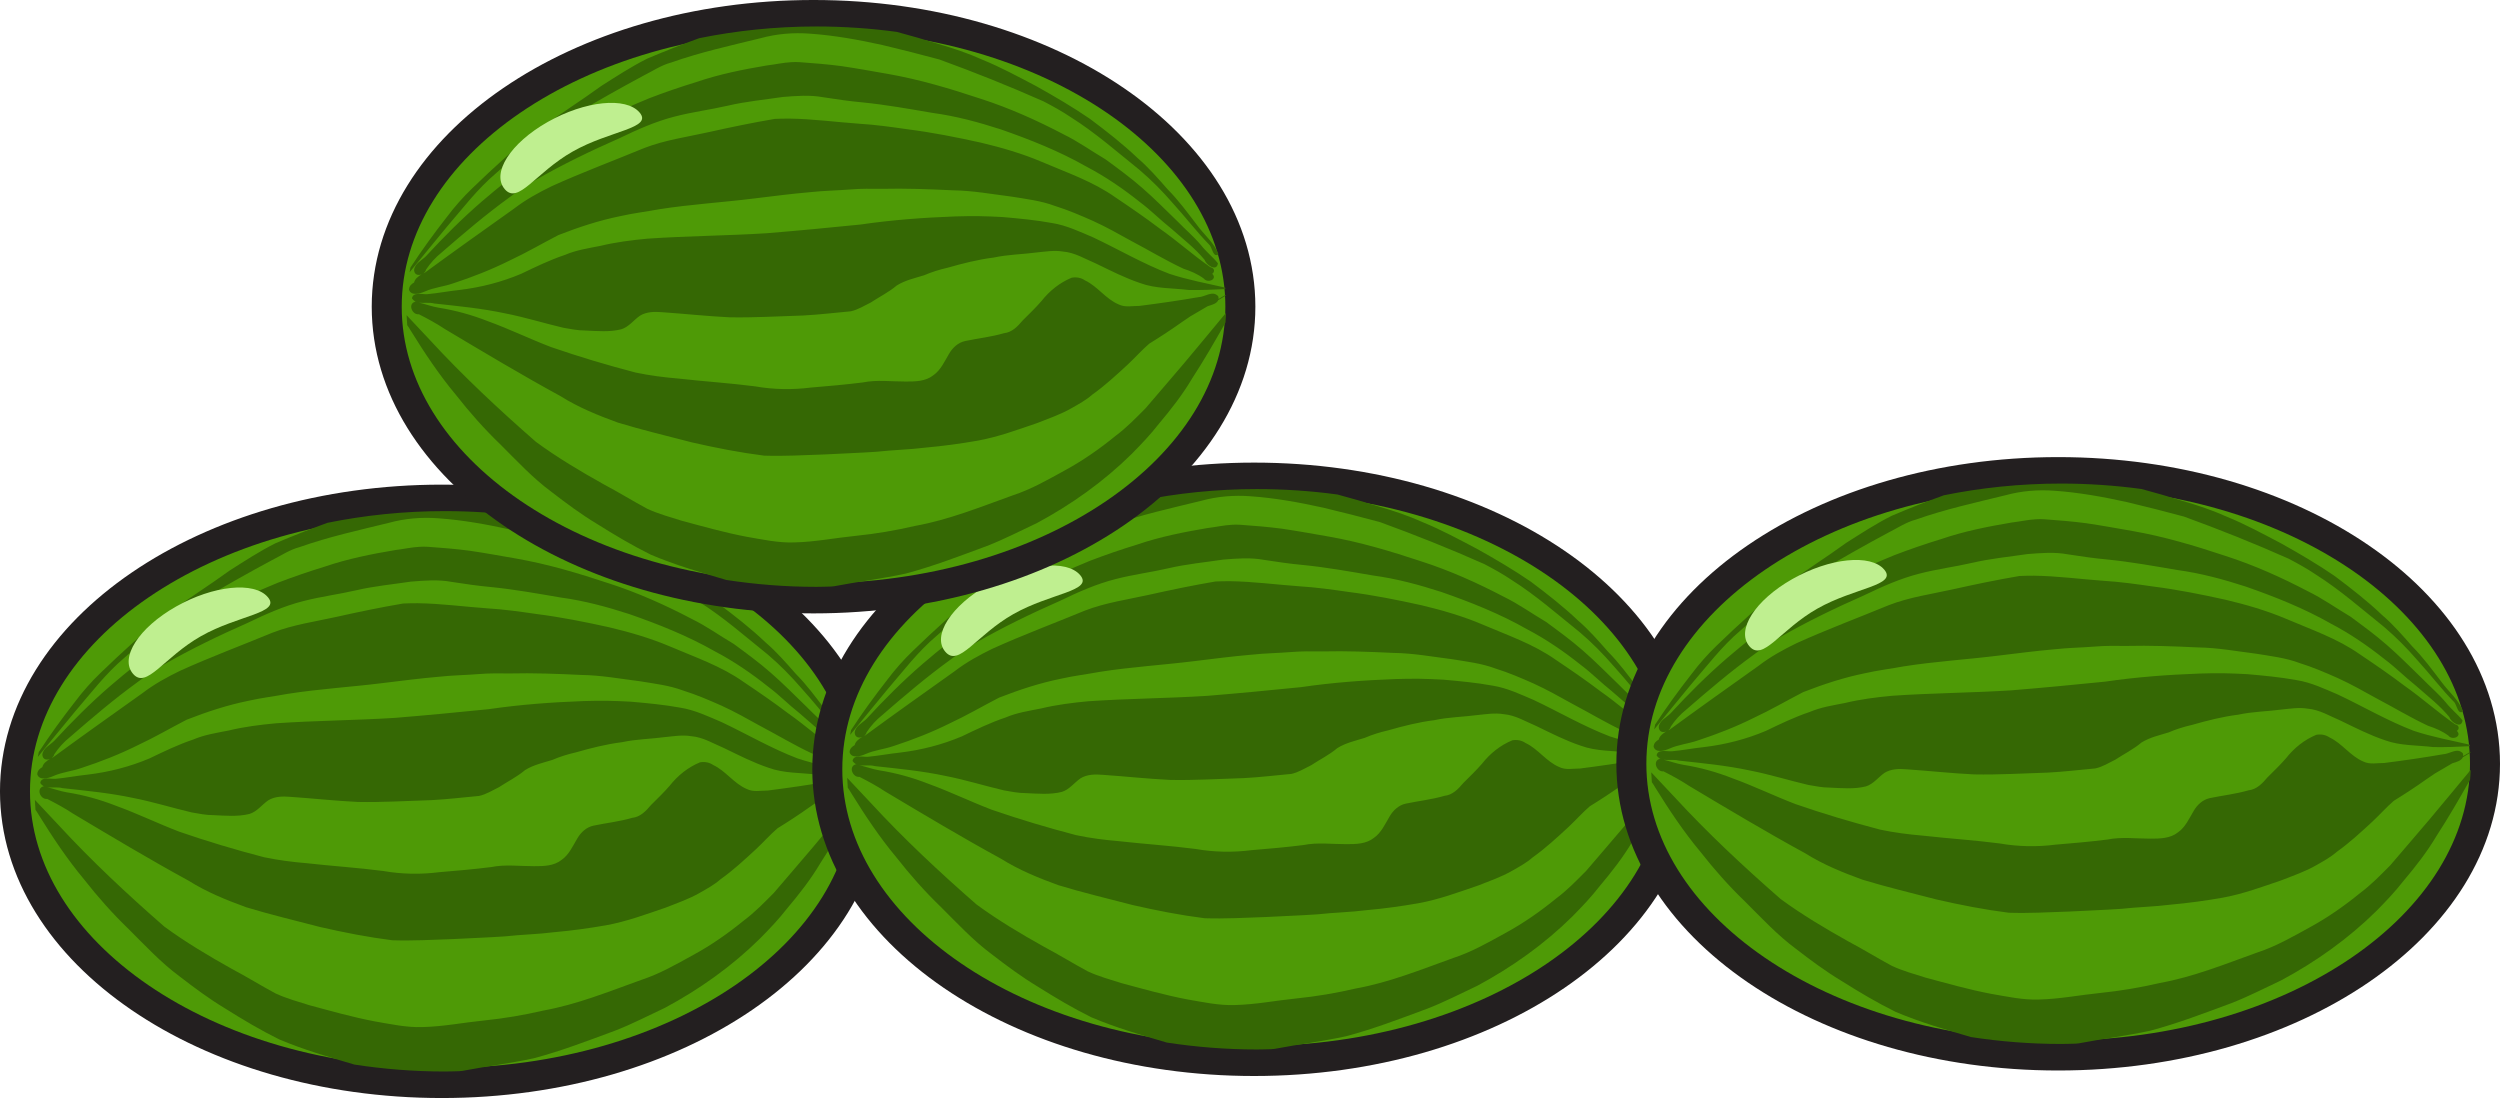 <svg version="1.1" xmlns="http://www.w3.org/2000/svg" xmlns:xlink="http://www.w3.org/1999/xlink" width="227.101" height="99.746" viewBox="0,0,227.101,99.746"><g transform="translate(-279.866,-108.115)"><g data-paper-data="{&quot;isPaintingLayer&quot;:true}" stroke-linecap="butt" stroke-linejoin="miter" stroke-miterlimit="10" stroke-dasharray="" stroke-dashoffset="0" style="mix-blend-mode: normal"><path d="M358.772,180c0,14.634 -17.359,26.498 -38.772,26.498c-21.413,0 -38.772,-11.863 -38.772,-26.498c0,-14.634 17.359,-26.498 38.772,-26.498c21.413,0 38.772,11.863 38.772,26.498z" data-paper-data="{&quot;origPos&quot;:null}" fill="#4e9a06" fill-rule="evenodd" stroke="#231f20" stroke-width="2.725"/><path d="M327.556,155.033c1.262,0.334 2.514,0.703 3.763,1.091c1.369,0.399 2.731,0.853 4.035,1.445c1.674,0.683 3.278,1.559 4.881,2.399c1.66,0.928 3.309,1.892 4.881,2.972c1.488,1.117 2.954,2.255 4.308,3.545c0.995,0.851 1.861,1.85 2.727,2.836c0.99,0.995 1.816,2.128 2.672,3.245c0.64,0.891 1.566,1.613 1.963,2.672c-0.477,0.342 -0.571,-0.545 -0.791,-0.818c-1.182,-1.205 -2.211,-2.566 -3.354,-3.817c-0.931,-1.077 -1.947,-2.109 -3.027,-3.027c-2.041,-1.636 -4.007,-3.377 -6.217,-4.772c-0.799,-0.543 -1.629,-0.998 -2.481,-1.445c-3.126,-1.391 -6.279,-2.648 -9.489,-3.817c-1.701,-0.464 -3.44,-0.896 -5.153,-1.309c-2.18,-0.481 -4.372,-0.881 -6.598,-1.036c-1.501,-0.114 -3.017,0.01 -4.472,0.409c-2.727,0.67 -5.469,1.269 -8.125,2.209c-0.907,0.238 -1.702,0.784 -2.536,1.2c-2.044,1.097 -4.085,2.248 -6.08,3.436c-1.105,0.624 -2.107,1.42 -3.163,2.127c-1.478,0.96 -2.834,2.111 -4.144,3.299c-1.699,1.431 -3.047,3.225 -4.499,4.908c-1.109,1.369 -2.252,2.715 -3.354,4.09c0.026,-0.148 0.052,-0.289 0.082,-0.436c1.03,-1.577 2.14,-3.102 3.299,-4.581c0.707,-0.94 1.475,-1.808 2.318,-2.618c1.951,-1.879 3.941,-3.723 6.08,-5.371c1.845,-1.356 3.793,-2.579 5.644,-3.926c1.363,-0.865 2.729,-1.762 4.172,-2.481c1.563,-0.665 3.123,-1.28 4.717,-1.854c3.37,-0.685 6.938,-1.063 10.634,-1.063c2.503,0 4.942,0.169 7.307,0.491zM317.986,157.787c0.251,-0.014 0.51,-0.022 0.763,0c1.247,0.089 2.522,0.191 3.763,0.354c1.416,0.207 2.816,0.465 4.226,0.709c2.883,0.504 5.673,1.339 8.453,2.263c2.582,0.831 5.089,1.954 7.498,3.217c1.348,0.657 2.553,1.527 3.845,2.29c1.124,0.827 2.275,1.665 3.327,2.59c1.127,0.976 2.169,2.046 3.245,3.081c0.689,0.713 1.461,1.363 2.1,2.127c0.465,0.6 1.055,1.045 1.527,1.636c-0.094,0.806 -1.052,0.171 -1.2,-0.3c-0.894,-1.092 -2.012,-1.935 -3.054,-2.863c-0.971,-0.765 -1.843,-1.664 -2.836,-2.399c-1.524,-1.216 -3.135,-2.318 -4.853,-3.217c-2.464,-1.403 -5.11,-2.453 -7.771,-3.381c-2.041,-0.659 -4.093,-1.215 -6.217,-1.5c-2.11,-0.361 -4.223,-0.742 -6.353,-0.954c-1.182,-0.107 -2.372,-0.282 -3.545,-0.464c-1.235,-0.232 -2.466,-0.126 -3.708,-0.027c-1.665,0.25 -3.347,0.406 -4.99,0.791c-1.591,0.365 -3.219,0.571 -4.799,0.982c-1.735,0.438 -3.403,1.185 -5.017,1.963c-2.614,1.153 -5.178,2.386 -7.662,3.817c-0.838,0.449 -1.612,1.008 -2.372,1.581c-2.131,1.543 -4.145,3.259 -6.135,4.99c-0.544,0.432 -1.031,0.967 -1.418,1.554c-0.035,0.143 -0.111,0.24 -0.218,0.327c0.026,-0.012 0.057,-0.017 0.082,-0.027c2.684,-1.97 5.415,-3.905 8.125,-5.835c1.066,-0.821 2.237,-1.461 3.436,-2.045c2.764,-1.252 5.596,-2.305 8.398,-3.463c1.886,-0.731 3.903,-1.006 5.862,-1.445c1.99,-0.445 3.989,-0.86 5.999,-1.2c0.44,-0.015 0.868,-0.033 1.309,-0.027c2.118,0.028 4.215,0.313 6.326,0.464c1.499,0.089 3.012,0.304 4.499,0.518c2.215,0.283 4.39,0.718 6.571,1.2c1.879,0.446 3.749,0.987 5.535,1.745c2.268,0.974 4.637,1.772 6.68,3.217c1.377,0.925 2.739,1.858 4.063,2.863c1.565,1.097 3.011,2.402 4.581,3.49c0.425,0.1 0.395,0.459 0.164,0.6c0.515,0.496 -0.403,0.892 -0.763,0.436c-0.554,-0.419 -1.205,-0.686 -1.854,-0.9c-1.614,-0.754 -3.137,-1.678 -4.717,-2.509c-1.147,-0.635 -2.297,-1.286 -3.49,-1.827c-1.14,-0.506 -2.274,-0.992 -3.463,-1.363c-1.259,-0.473 -2.612,-0.629 -3.926,-0.845c-1.77,-0.221 -3.53,-0.551 -5.317,-0.573c-2.172,-0.104 -4.342,-0.189 -6.517,-0.136c-0.932,-0.01 -1.851,-0.025 -2.781,0.054c-1.211,0.099 -2.445,0.111 -3.654,0.245c-1.701,0.145 -3.404,0.369 -5.099,0.573c-2.886,0.363 -5.768,0.529 -8.643,0.982c-1.172,0.219 -2.381,0.361 -3.545,0.627c-1.926,0.39 -3.783,1.002 -5.617,1.718c-1.475,0.761 -2.938,1.618 -4.444,2.318c-1.656,0.827 -3.373,1.499 -5.126,2.072c-0.849,0.299 -1.738,0.367 -2.563,0.736c-0.42,0.188 -1.26,0.438 -1.445,-0.164c0.01,-0.333 0.223,-0.513 0.464,-0.654c0.062,-0.315 0.381,-0.564 0.682,-0.736c-0.303,0.117 -0.652,0.05 -0.682,-0.382c0.041,-0.597 0.691,-0.88 1.063,-1.254c1.625,-1.763 3.317,-3.458 5.126,-5.017c1.56,-1.333 3.166,-2.619 4.826,-3.817c2.001,-1.331 4.102,-2.503 6.217,-3.626c1.331,-0.755 2.742,-1.317 4.144,-1.909c1.415,-0.542 2.833,-1.029 4.281,-1.472c2.073,-0.708 4.229,-1.137 6.38,-1.5c0.751,-0.088 1.483,-0.259 2.236,-0.3zM335.027,171.775c0.725,0.01 1.433,0.045 2.154,0.082c1.499,0.132 3.016,0.273 4.499,0.545c1.317,0.214 2.512,0.789 3.736,1.309c2.3,1.087 4.52,2.392 6.898,3.299c1.658,0.548 3.373,0.866 5.072,1.254c0.004,0.045 0.023,0.091 0.027,0.136c-1.111,0.058 -2.218,0.1 -3.326,0.082c-1.47,-0.181 -3.005,-0.105 -4.417,-0.627c-1.395,-0.469 -2.682,-1.131 -4.008,-1.772c-0.977,-0.41 -1.927,-1.006 -2.999,-1.091c-0.794,-0.134 -1.606,0.004 -2.399,0.082c-1.298,0.174 -2.615,0.182 -3.899,0.464c-1.427,0.174 -2.816,0.534 -4.199,0.927c-0.731,0.167 -1.434,0.384 -2.127,0.682c-0.842,0.26 -1.719,0.451 -2.481,0.927c-0.722,0.614 -1.588,1.037 -2.372,1.554c-0.592,0.289 -1.151,0.648 -1.8,0.791c-1.444,0.132 -2.886,0.307 -4.335,0.382c-2.229,0.067 -4.45,0.208 -6.68,0.164c-2.051,-0.099 -4.086,-0.325 -6.135,-0.464c-0.674,-0.058 -1.42,-0.05 -2.018,0.327c-0.567,0.398 -1.006,1.019 -1.691,1.227c-1.068,0.265 -2.185,0.157 -3.272,0.109c-0.668,0 -1.308,-0.132 -1.963,-0.245c-1.763,-0.413 -3.512,-0.961 -5.29,-1.309c-2.142,-0.459 -4.29,-0.662 -6.462,-0.9c-0.407,-0.121 -0.958,-0.015 -1.391,-0.082c-0.259,-0.04 -0.46,-0.135 -0.627,-0.382c0.078,-0.612 0.95,-0.347 1.391,-0.382c0.979,-0.09 1.938,-0.28 2.918,-0.382c1.926,-0.23 3.821,-0.712 5.617,-1.472c1.306,-0.627 2.608,-1.259 3.981,-1.718c1.027,-0.44 2.133,-0.602 3.217,-0.818c1.401,-0.339 2.849,-0.521 4.281,-0.654c3.599,-0.248 7.198,-0.265 10.797,-0.491c2.837,-0.23 5.702,-0.505 8.534,-0.791c2.857,-0.419 5.706,-0.629 8.589,-0.736c0.722,-0.021 1.457,-0.037 2.181,-0.027zM284.148,179.628c0.595,0.138 1.194,0.366 1.8,0.464c1.534,0.243 3.021,0.658 4.472,1.227c1.934,0.699 3.805,1.611 5.726,2.345c2.535,0.877 5.098,1.641 7.689,2.318c1.276,0.27 2.574,0.436 3.872,0.545c2.327,0.262 4.657,0.408 6.98,0.709c1.669,0.294 3.392,0.324 5.072,0.109c1.576,-0.128 3.147,-0.268 4.717,-0.464c1.286,-0.263 2.601,-0.075 3.899,-0.082c0.86,0.001 1.798,-0.006 2.509,-0.573c0.668,-0.467 1.009,-1.249 1.418,-1.936c0.329,-0.57 0.829,-1.032 1.472,-1.172c1.172,-0.246 2.364,-0.371 3.517,-0.709c0.743,-0.078 1.25,-0.618 1.718,-1.172c0.568,-0.568 1.164,-1.134 1.691,-1.745c0.736,-0.934 1.67,-1.681 2.754,-2.127c0.411,-0.07 0.854,-0.002 1.2,0.245c1.14,0.533 1.888,1.691 3.054,2.181c0.601,0.3 1.263,0.132 1.909,0.136c1.771,-0.225 3.584,-0.486 5.344,-0.791c0.6,-0.018 1.296,-0.652 1.8,-0.082c0.026,0.09 0.036,0.174 0.027,0.245c0.219,-0.123 0.436,-0.256 0.654,-0.382c0.002,0.027 -0.002,0.055 0,0.082c-0.229,0.132 -0.455,0.274 -0.682,0.409c-0.125,0.312 -0.58,0.433 -0.954,0.545c-0.53,0.312 -1.049,0.621 -1.581,0.927c-0.254,0.173 -0.507,0.351 -0.763,0.518c-0.969,0.689 -1.962,1.341 -2.972,1.963c-0.678,0.585 -1.279,1.267 -1.936,1.881c-1.044,0.966 -2.087,1.933 -3.245,2.754c-0.564,0.499 -1.234,0.859 -1.881,1.227c-0.978,0.563 -2.039,0.924 -3.081,1.336c-1.788,0.611 -3.566,1.271 -5.426,1.609c-1.555,0.272 -3.119,0.487 -4.69,0.627c-1.496,0.191 -3.002,0.214 -4.499,0.382c-1.568,0.109 -3.147,0.158 -4.717,0.245c-1.841,0.063 -3.665,0.169 -5.508,0.109c-2.202,-0.277 -4.378,-0.704 -6.544,-1.2c-2.241,-0.589 -4.517,-1.12 -6.735,-1.8c-1.798,-0.653 -3.575,-1.372 -5.208,-2.399c-3.561,-1.944 -7.037,-4.026 -10.525,-6.108c-0.745,-0.498 -1.551,-0.929 -2.345,-1.336c-0.616,0.082 -1.044,-0.954 -0.327,-1.145c0.112,0.019 0.216,0.056 0.327,0.082zM357.413,181.455c-0.969,1.718 -1.953,3.421 -3.027,5.072c-0.866,1.464 -1.911,2.798 -2.999,4.09c-0.761,0.981 -1.613,1.875 -2.481,2.754c-2.553,2.523 -5.511,4.621 -8.643,6.299c-1.504,0.702 -2.978,1.474 -4.526,2.072c-2.447,0.906 -4.869,1.84 -7.389,2.509c-2.145,0.464 -4.335,0.733 -6.489,1.145c-0.099,0.014 -0.2,0.014 -0.3,0.027c-0.437,0.01 -0.868,0.027 -1.309,0.027c-2.811,0 -5.547,-0.224 -8.18,-0.627c-2.305,-0.679 -4.627,-1.349 -6.844,-2.29c-1.688,-0.835 -3.31,-1.802 -4.908,-2.808c-1.448,-0.873 -2.803,-1.881 -4.144,-2.918c-1.685,-1.245 -3.121,-2.802 -4.608,-4.281c-1.461,-1.405 -2.807,-2.923 -4.063,-4.526c-1.531,-1.833 -2.856,-3.826 -4.117,-5.862c-0.08,-0.161 -0.198,-0.309 -0.3,-0.464c-0.004,-0.006 0.004,-0.021 0,-0.027c-0.027,-0.29 -0.042,-0.58 -0.054,-0.873l2.127,2.263c3.014,3.275 6.286,6.328 9.625,9.243c1.953,1.435 4.029,2.665 6.135,3.845c1.348,0.711 2.639,1.515 3.981,2.236c0.975,0.451 2.033,0.743 3.054,1.063c1.978,0.532 3.933,1.089 5.944,1.472c1.435,0.245 2.9,0.573 4.363,0.518c1.887,-0.045 3.714,-0.412 5.59,-0.6c1.803,-0.183 3.605,-0.489 5.371,-0.9c3.058,-0.551 5.968,-1.732 8.889,-2.781c1.661,-0.543 3.186,-1.42 4.717,-2.263c1.634,-0.888 3.159,-1.953 4.608,-3.136c0.991,-0.738 1.856,-1.631 2.727,-2.509c1.187,-1.372 2.363,-2.767 3.545,-4.144c1.265,-1.5 2.51,-3.02 3.763,-4.526c-0.009,0.302 -0.03,0.601 -0.055,0.9z" fill="#356804" fill-rule="nonzero" stroke="none" stroke-width="1"/><path d="M298.125,165.903c-3.384,1.921 -4.952,4.864 -6.18,3.416c-1.228,-1.448 0.521,-4.179 3.905,-6.1c3.383,-1.921 7.12,-2.306 8.348,-0.857c1.228,1.448 -2.691,1.621 -6.073,3.541z" fill="#bfef90" fill-rule="evenodd" stroke="none" stroke-width="1"/><path d="M432.563,177.999c0,14.634 -17.359,26.498 -38.772,26.498c-21.413,0 -38.772,-11.863 -38.772,-26.498c0,-14.634 17.359,-26.498 38.772,-26.498c21.413,0 38.772,11.863 38.772,26.498z" fill="#4e9a06" fill-rule="evenodd" stroke="#231f20" stroke-width="2.725"/><path d="M401.347,153.032c1.262,0.334 2.514,0.703 3.763,1.091c1.369,0.399 2.731,0.853 4.035,1.445c1.674,0.683 3.278,1.559 4.881,2.399c1.66,0.928 3.309,1.892 4.881,2.972c1.488,1.117 2.954,2.255 4.308,3.545c0.995,0.851 1.861,1.85 2.727,2.836c0.99,0.995 1.816,2.128 2.672,3.245c0.64,0.891 1.566,1.613 1.963,2.672c-0.477,0.342 -0.571,-0.545 -0.791,-0.818c-1.182,-1.205 -2.211,-2.566 -3.354,-3.817c-0.931,-1.077 -1.947,-2.109 -3.027,-3.027c-2.041,-1.636 -4.007,-3.377 -6.217,-4.772c-0.799,-0.543 -1.629,-0.998 -2.481,-1.445c-3.126,-1.391 -6.279,-2.648 -9.489,-3.817c-1.701,-0.464 -3.44,-0.896 -5.153,-1.309c-2.18,-0.481 -4.372,-0.881 -6.598,-1.036c-1.501,-0.114 -3.017,0.01 -4.472,0.409c-2.727,0.67 -5.469,1.269 -8.125,2.209c-0.907,0.238 -1.702,0.784 -2.536,1.2c-2.044,1.097 -4.085,2.248 -6.08,3.436c-1.105,0.624 -2.107,1.42 -3.163,2.127c-1.478,0.96 -2.834,2.111 -4.144,3.299c-1.699,1.431 -3.047,3.225 -4.499,4.908c-1.109,1.369 -2.252,2.715 -3.354,4.09c0.026,-0.148 0.052,-0.289 0.082,-0.436c1.03,-1.577 2.14,-3.102 3.299,-4.581c0.707,-0.94 1.475,-1.808 2.318,-2.618c1.951,-1.879 3.941,-3.723 6.08,-5.371c1.845,-1.356 3.793,-2.579 5.644,-3.926c1.363,-0.865 2.729,-1.762 4.172,-2.481c1.563,-0.665 3.123,-1.28 4.717,-1.854c3.37,-0.685 6.938,-1.063 10.634,-1.063c2.503,0 4.942,0.169 7.307,0.491zM391.777,155.786c0.251,-0.014 0.51,-0.022 0.763,0c1.247,0.089 2.522,0.191 3.763,0.354c1.416,0.207 2.816,0.465 4.226,0.709c2.883,0.504 5.673,1.339 8.453,2.263c2.582,0.831 5.089,1.954 7.498,3.217c1.348,0.657 2.553,1.527 3.845,2.29c1.124,0.827 2.275,1.665 3.327,2.59c1.127,0.976 2.169,2.046 3.245,3.081c0.689,0.713 1.461,1.363 2.1,2.127c0.465,0.6 1.055,1.045 1.527,1.636c-0.094,0.806 -1.052,0.171 -1.2,-0.3c-0.894,-1.092 -2.012,-1.935 -3.054,-2.863c-0.971,-0.765 -1.843,-1.664 -2.836,-2.399c-1.524,-1.216 -3.135,-2.318 -4.853,-3.217c-2.464,-1.403 -5.11,-2.453 -7.771,-3.381c-2.041,-0.659 -4.093,-1.215 -6.217,-1.5c-2.11,-0.361 -4.223,-0.742 -6.353,-0.954c-1.182,-0.107 -2.372,-0.282 -3.545,-0.464c-1.235,-0.232 -2.466,-0.126 -3.708,-0.027c-1.665,0.25 -3.347,0.406 -4.99,0.791c-1.591,0.365 -3.219,0.571 -4.799,0.982c-1.735,0.438 -3.403,1.185 -5.017,1.963c-2.614,1.153 -5.178,2.386 -7.662,3.817c-0.838,0.449 -1.612,1.008 -2.372,1.581c-2.131,1.543 -4.145,3.259 -6.135,4.99c-0.544,0.432 -1.031,0.967 -1.418,1.554c-0.035,0.143 -0.111,0.24 -0.218,0.327c0.026,-0.012 0.057,-0.017 0.082,-0.027c2.684,-1.97 5.415,-3.905 8.125,-5.835c1.066,-0.821 2.237,-1.461 3.436,-2.045c2.764,-1.252 5.596,-2.305 8.398,-3.463c1.886,-0.731 3.903,-1.006 5.862,-1.445c1.99,-0.445 3.989,-0.86 5.999,-1.2c0.44,-0.015 0.868,-0.033 1.309,-0.027c2.118,0.028 4.215,0.313 6.326,0.464c1.499,0.089 3.012,0.304 4.499,0.518c2.215,0.283 4.39,0.718 6.571,1.2c1.879,0.446 3.749,0.987 5.535,1.745c2.268,0.974 4.637,1.772 6.68,3.217c1.377,0.925 2.739,1.858 4.063,2.863c1.565,1.097 3.011,2.402 4.581,3.49c0.425,0.1 0.395,0.459 0.164,0.6c0.515,0.496 -0.403,0.892 -0.763,0.436c-0.554,-0.419 -1.205,-0.686 -1.854,-0.9c-1.614,-0.754 -3.137,-1.678 -4.717,-2.509c-1.147,-0.635 -2.297,-1.286 -3.49,-1.827c-1.14,-0.506 -2.274,-0.992 -3.463,-1.363c-1.259,-0.473 -2.612,-0.629 -3.926,-0.845c-1.77,-0.221 -3.53,-0.551 -5.317,-0.573c-2.172,-0.104 -4.342,-0.189 -6.517,-0.136c-0.932,-0.01 -1.851,-0.025 -2.781,0.054c-1.211,0.099 -2.445,0.111 -3.654,0.245c-1.701,0.145 -3.404,0.369 -5.099,0.573c-2.886,0.363 -5.768,0.529 -8.643,0.982c-1.172,0.219 -2.381,0.361 -3.545,0.627c-1.926,0.39 -3.783,1.002 -5.617,1.718c-1.475,0.761 -2.938,1.618 -4.444,2.318c-1.656,0.827 -3.373,1.499 -5.126,2.072c-0.849,0.299 -1.738,0.367 -2.563,0.736c-0.42,0.188 -1.26,0.438 -1.445,-0.164c0.01,-0.333 0.223,-0.513 0.464,-0.654c0.062,-0.315 0.381,-0.564 0.682,-0.736c-0.303,0.117 -0.652,0.05 -0.682,-0.382c0.041,-0.597 0.691,-0.88 1.063,-1.254c1.625,-1.763 3.317,-3.458 5.126,-5.017c1.56,-1.333 3.166,-2.619 4.826,-3.817c2.001,-1.331 4.102,-2.503 6.217,-3.626c1.331,-0.755 2.742,-1.317 4.144,-1.909c1.415,-0.542 2.833,-1.029 4.281,-1.472c2.073,-0.708 4.229,-1.137 6.38,-1.5c0.751,-0.088 1.483,-0.259 2.236,-0.3zM408.818,169.774c0.725,0.01 1.433,0.045 2.154,0.082c1.499,0.132 3.016,0.273 4.499,0.545c1.317,0.214 2.512,0.789 3.736,1.309c2.3,1.087 4.52,2.392 6.898,3.299c1.658,0.548 3.373,0.866 5.072,1.254c0.004,0.045 0.023,0.091 0.027,0.136c-1.111,0.058 -2.218,0.1 -3.326,0.082c-1.47,-0.181 -3.005,-0.105 -4.417,-0.627c-1.395,-0.469 -2.682,-1.131 -4.008,-1.772c-0.977,-0.41 -1.927,-1.006 -2.999,-1.091c-0.794,-0.134 -1.606,0.004 -2.399,0.082c-1.298,0.174 -2.615,0.182 -3.899,0.464c-1.427,0.174 -2.816,0.534 -4.199,0.927c-0.731,0.167 -1.434,0.384 -2.127,0.682c-0.842,0.26 -1.719,0.451 -2.481,0.927c-0.722,0.614 -1.588,1.037 -2.372,1.554c-0.592,0.289 -1.151,0.648 -1.8,0.791c-1.444,0.132 -2.886,0.307 -4.335,0.382c-2.229,0.067 -4.45,0.208 -6.68,0.164c-2.051,-0.099 -4.086,-0.325 -6.135,-0.464c-0.674,-0.058 -1.42,-0.05 -2.018,0.327c-0.567,0.398 -1.006,1.019 -1.691,1.227c-1.068,0.265 -2.185,0.157 -3.272,0.109c-0.668,0 -1.308,-0.132 -1.963,-0.245c-1.763,-0.413 -3.512,-0.961 -5.29,-1.309c-2.142,-0.459 -4.29,-0.662 -6.462,-0.9c-0.407,-0.121 -0.958,-0.015 -1.391,-0.082c-0.259,-0.04 -0.46,-0.135 -0.627,-0.382c0.078,-0.612 0.95,-0.347 1.391,-0.382c0.979,-0.09 1.938,-0.28 2.918,-0.382c1.926,-0.23 3.821,-0.712 5.617,-1.472c1.306,-0.627 2.608,-1.259 3.981,-1.718c1.027,-0.44 2.133,-0.602 3.217,-0.818c1.401,-0.339 2.849,-0.521 4.281,-0.654c3.599,-0.248 7.198,-0.265 10.797,-0.491c2.837,-0.23 5.702,-0.505 8.534,-0.791c2.857,-0.419 5.706,-0.629 8.589,-0.736c0.722,-0.021 1.457,-0.037 2.181,-0.027zM357.939,177.627c0.595,0.138 1.194,0.366 1.8,0.464c1.534,0.243 3.021,0.658 4.472,1.227c1.934,0.699 3.805,1.611 5.726,2.345c2.535,0.877 5.098,1.641 7.689,2.318c1.276,0.27 2.574,0.436 3.872,0.545c2.327,0.262 4.657,0.408 6.98,0.709c1.669,0.294 3.392,0.324 5.072,0.109c1.576,-0.128 3.147,-0.268 4.717,-0.464c1.286,-0.263 2.601,-0.075 3.899,-0.082c0.86,0.001 1.798,-0.006 2.509,-0.573c0.668,-0.467 1.009,-1.249 1.418,-1.936c0.329,-0.57 0.829,-1.032 1.472,-1.172c1.172,-0.246 2.364,-0.371 3.517,-0.709c0.743,-0.078 1.25,-0.618 1.718,-1.172c0.568,-0.568 1.164,-1.134 1.691,-1.745c0.736,-0.934 1.67,-1.681 2.754,-2.127c0.411,-0.07 0.854,-0.002 1.2,0.245c1.14,0.533 1.888,1.691 3.054,2.181c0.601,0.3 1.263,0.132 1.909,0.136c1.771,-0.225 3.584,-0.486 5.344,-0.791c0.6,-0.018 1.296,-0.652 1.8,-0.082c0.026,0.09 0.036,0.174 0.027,0.245c0.219,-0.123 0.436,-0.256 0.654,-0.382c0.002,0.027 -0.002,0.055 0,0.082c-0.229,0.132 -0.455,0.274 -0.682,0.409c-0.125,0.312 -0.58,0.433 -0.954,0.545c-0.53,0.312 -1.049,0.621 -1.581,0.927c-0.254,0.173 -0.507,0.351 -0.763,0.518c-0.969,0.689 -1.962,1.341 -2.972,1.963c-0.678,0.585 -1.279,1.267 -1.936,1.881c-1.044,0.966 -2.087,1.933 -3.245,2.754c-0.564,0.499 -1.234,0.859 -1.881,1.227c-0.978,0.563 -2.039,0.924 -3.081,1.336c-1.788,0.611 -3.566,1.271 -5.426,1.609c-1.555,0.272 -3.119,0.487 -4.69,0.627c-1.496,0.191 -3.002,0.214 -4.499,0.382c-1.568,0.109 -3.147,0.158 -4.717,0.245c-1.841,0.063 -3.665,0.169 -5.508,0.109c-2.202,-0.277 -4.378,-0.704 -6.544,-1.2c-2.241,-0.589 -4.517,-1.12 -6.735,-1.8c-1.798,-0.653 -3.575,-1.372 -5.208,-2.399c-3.561,-1.944 -7.037,-4.026 -10.525,-6.108c-0.745,-0.498 -1.551,-0.929 -2.345,-1.336c-0.616,0.082 -1.044,-0.954 -0.327,-1.145c0.112,0.019 0.216,0.056 0.327,0.082zM431.204,179.454c-0.969,1.718 -1.953,3.421 -3.027,5.072c-0.866,1.464 -1.911,2.798 -2.999,4.09c-0.761,0.981 -1.613,1.875 -2.481,2.754c-2.553,2.523 -5.511,4.621 -8.643,6.299c-1.504,0.702 -2.978,1.474 -4.526,2.072c-2.447,0.906 -4.869,1.84 -7.389,2.509c-2.145,0.464 -4.335,0.733 -6.489,1.145c-0.099,0.014 -0.2,0.014 -0.3,0.027c-0.437,0.01 -0.868,0.027 -1.309,0.027c-2.811,0 -5.547,-0.224 -8.18,-0.627c-2.305,-0.679 -4.627,-1.349 -6.844,-2.29c-1.688,-0.835 -3.31,-1.802 -4.908,-2.808c-1.448,-0.873 -2.803,-1.881 -4.144,-2.918c-1.685,-1.245 -3.121,-2.802 -4.608,-4.281c-1.461,-1.405 -2.807,-2.923 -4.063,-4.526c-1.531,-1.833 -2.856,-3.826 -4.117,-5.862c-0.08,-0.161 -0.198,-0.309 -0.3,-0.464c-0.004,-0.006 0.004,-0.021 0,-0.027c-0.027,-0.29 -0.042,-0.58 -0.054,-0.873l2.127,2.263c3.014,3.275 6.286,6.328 9.625,9.243c1.953,1.435 4.029,2.665 6.135,3.845c1.348,0.711 2.639,1.515 3.981,2.236c0.975,0.451 2.033,0.743 3.054,1.063c1.978,0.532 3.933,1.089 5.944,1.472c1.435,0.245 2.9,0.573 4.363,0.518c1.887,-0.045 3.714,-0.412 5.59,-0.6c1.803,-0.183 3.605,-0.489 5.371,-0.9c3.058,-0.551 5.968,-1.732 8.889,-2.781c1.661,-0.543 3.186,-1.42 4.717,-2.263c1.634,-0.888 3.159,-1.953 4.608,-3.136c0.991,-0.738 1.856,-1.631 2.727,-2.509c1.187,-1.372 2.363,-2.767 3.545,-4.144c1.265,-1.5 2.51,-3.02 3.763,-4.526c-0.009,0.302 -0.03,0.601 -0.055,0.9z" fill="#356804" fill-rule="nonzero" stroke="none" stroke-width="1"/><path d="M371.917,163.902c-3.384,1.921 -4.952,4.864 -6.18,3.416c-1.228,-1.448 0.521,-4.179 3.905,-6.1c3.383,-1.921 7.12,-2.306 8.348,-0.857c1.228,1.448 -2.691,1.621 -6.073,3.541z" fill="#bfef90" fill-rule="evenodd" stroke="none" stroke-width="1"/><path d="M392.541,135.975c0,14.634 -17.359,26.498 -38.772,26.498c-21.413,0 -38.772,-11.863 -38.772,-26.498c0,-14.634 17.359,-26.498 38.772,-26.498c21.413,0 38.772,11.863 38.772,26.498z" fill="#4e9a06" fill-rule="evenodd" stroke="#231f20" stroke-width="2.725"/><path d="M361.325,111.009c1.262,0.334 2.514,0.703 3.763,1.091c1.369,0.399 2.731,0.853 4.035,1.445c1.674,0.683 3.278,1.559 4.881,2.399c1.66,0.928 3.309,1.892 4.881,2.972c1.488,1.117 2.954,2.255 4.308,3.545c0.995,0.851 1.861,1.85 2.727,2.836c0.99,0.995 1.816,2.128 2.672,3.245c0.64,0.891 1.566,1.613 1.963,2.672c-0.477,0.342 -0.571,-0.545 -0.791,-0.818c-1.182,-1.205 -2.211,-2.566 -3.354,-3.817c-0.931,-1.077 -1.947,-2.109 -3.027,-3.027c-2.041,-1.636 -4.007,-3.377 -6.217,-4.772c-0.799,-0.543 -1.629,-0.998 -2.481,-1.445c-3.126,-1.391 -6.279,-2.648 -9.489,-3.817c-1.701,-0.464 -3.44,-0.896 -5.153,-1.309c-2.18,-0.481 -4.372,-0.881 -6.598,-1.036c-1.501,-0.114 -3.017,0.01 -4.472,0.409c-2.727,0.67 -5.469,1.269 -8.125,2.209c-0.907,0.238 -1.702,0.784 -2.536,1.2c-2.044,1.097 -4.085,2.248 -6.08,3.436c-1.105,0.624 -2.107,1.42 -3.163,2.127c-1.478,0.96 -2.834,2.111 -4.144,3.299c-1.699,1.431 -3.047,3.225 -4.499,4.908c-1.109,1.369 -2.252,2.715 -3.354,4.09c0.026,-0.148 0.052,-0.289 0.082,-0.436c1.03,-1.577 2.14,-3.102 3.299,-4.581c0.707,-0.94 1.475,-1.808 2.318,-2.618c1.951,-1.879 3.941,-3.723 6.08,-5.371c1.845,-1.356 3.793,-2.579 5.644,-3.926c1.363,-0.865 2.729,-1.762 4.172,-2.481c1.563,-0.665 3.123,-1.28 4.717,-1.854c3.37,-0.685 6.938,-1.063 10.634,-1.063c2.503,0 4.942,0.169 7.307,0.491zM351.754,113.763c0.251,-0.014 0.51,-0.022 0.763,0c1.247,0.089 2.522,0.191 3.763,0.354c1.416,0.207 2.816,0.465 4.226,0.709c2.883,0.504 5.673,1.339 8.453,2.263c2.582,0.831 5.089,1.954 7.498,3.217c1.348,0.657 2.553,1.527 3.845,2.29c1.124,0.827 2.275,1.665 3.327,2.59c1.127,0.976 2.169,2.046 3.245,3.081c0.689,0.713 1.461,1.363 2.1,2.127c0.465,0.6 1.055,1.045 1.527,1.636c-0.094,0.806 -1.052,0.171 -1.2,-0.3c-0.894,-1.092 -2.012,-1.935 -3.054,-2.863c-0.971,-0.765 -1.843,-1.664 -2.836,-2.399c-1.524,-1.216 -3.135,-2.318 -4.853,-3.217c-2.464,-1.403 -5.11,-2.453 -7.771,-3.381c-2.041,-0.659 -4.093,-1.215 -6.217,-1.5c-2.11,-0.361 -4.223,-0.742 -6.353,-0.954c-1.182,-0.107 -2.372,-0.282 -3.545,-0.464c-1.235,-0.232 -2.466,-0.126 -3.708,-0.027c-1.665,0.25 -3.347,0.406 -4.99,0.791c-1.591,0.365 -3.219,0.571 -4.799,0.982c-1.735,0.438 -3.403,1.185 -5.017,1.963c-2.614,1.153 -5.178,2.386 -7.662,3.817c-0.838,0.449 -1.612,1.008 -2.372,1.581c-2.131,1.543 -4.145,3.259 -6.135,4.99c-0.544,0.432 -1.031,0.967 -1.418,1.554c-0.035,0.143 -0.111,0.24 -0.218,0.327c0.026,-0.012 0.057,-0.017 0.082,-0.027c2.684,-1.97 5.415,-3.905 8.125,-5.835c1.066,-0.821 2.237,-1.461 3.436,-2.045c2.764,-1.252 5.596,-2.305 8.398,-3.463c1.886,-0.731 3.903,-1.006 5.862,-1.445c1.99,-0.445 3.989,-0.86 5.999,-1.2c0.44,-0.015 0.868,-0.033 1.309,-0.027c2.118,0.028 4.215,0.313 6.326,0.464c1.499,0.089 3.012,0.304 4.499,0.518c2.215,0.283 4.39,0.718 6.571,1.2c1.879,0.446 3.749,0.987 5.535,1.745c2.268,0.974 4.637,1.772 6.68,3.217c1.377,0.925 2.739,1.858 4.063,2.863c1.565,1.097 3.011,2.402 4.581,3.49c0.425,0.1 0.395,0.459 0.164,0.6c0.515,0.496 -0.403,0.892 -0.763,0.436c-0.554,-0.419 -1.205,-0.686 -1.854,-0.9c-1.614,-0.754 -3.137,-1.678 -4.717,-2.509c-1.147,-0.635 -2.297,-1.286 -3.49,-1.827c-1.14,-0.506 -2.274,-0.992 -3.463,-1.363c-1.259,-0.473 -2.612,-0.629 -3.926,-0.845c-1.77,-0.221 -3.53,-0.551 -5.317,-0.573c-2.172,-0.104 -4.342,-0.189 -6.517,-0.136c-0.932,-0.01 -1.851,-0.025 -2.781,0.054c-1.211,0.099 -2.445,0.111 -3.654,0.245c-1.701,0.145 -3.404,0.369 -5.099,0.573c-2.886,0.363 -5.768,0.529 -8.643,0.982c-1.172,0.219 -2.381,0.361 -3.545,0.627c-1.926,0.39 -3.783,1.002 -5.617,1.718c-1.475,0.761 -2.938,1.618 -4.444,2.318c-1.656,0.827 -3.373,1.499 -5.126,2.072c-0.849,0.299 -1.738,0.367 -2.563,0.736c-0.42,0.188 -1.26,0.438 -1.445,-0.164c0.01,-0.333 0.223,-0.513 0.464,-0.654c0.062,-0.315 0.381,-0.564 0.682,-0.736c-0.303,0.117 -0.652,0.05 -0.682,-0.382c0.041,-0.597 0.691,-0.88 1.063,-1.254c1.625,-1.763 3.317,-3.458 5.126,-5.017c1.56,-1.333 3.166,-2.619 4.826,-3.817c2.001,-1.331 4.102,-2.503 6.217,-3.626c1.331,-0.755 2.742,-1.317 4.144,-1.909c1.415,-0.542 2.833,-1.029 4.281,-1.472c2.073,-0.708 4.229,-1.137 6.38,-1.5c0.751,-0.088 1.483,-0.259 2.236,-0.3zM368.796,127.75c0.725,0.01 1.433,0.045 2.154,0.082c1.499,0.132 3.016,0.273 4.499,0.545c1.317,0.214 2.512,0.789 3.736,1.309c2.3,1.087 4.52,2.392 6.898,3.299c1.658,0.548 3.373,0.866 5.072,1.254c0.004,0.045 0.023,0.091 0.027,0.136c-1.111,0.058 -2.218,0.1 -3.326,0.082c-1.47,-0.181 -3.005,-0.105 -4.417,-0.627c-1.395,-0.469 -2.682,-1.131 -4.008,-1.772c-0.977,-0.41 -1.927,-1.006 -2.999,-1.091c-0.794,-0.134 -1.606,0.004 -2.399,0.082c-1.298,0.174 -2.615,0.182 -3.899,0.464c-1.427,0.174 -2.816,0.534 -4.199,0.927c-0.731,0.167 -1.434,0.384 -2.127,0.682c-0.842,0.26 -1.719,0.451 -2.481,0.927c-0.722,0.614 -1.588,1.037 -2.372,1.554c-0.592,0.289 -1.151,0.648 -1.8,0.791c-1.444,0.132 -2.886,0.307 -4.335,0.382c-2.229,0.067 -4.45,0.208 -6.68,0.164c-2.051,-0.099 -4.086,-0.325 -6.135,-0.464c-0.674,-0.058 -1.42,-0.05 -2.018,0.327c-0.567,0.398 -1.006,1.019 -1.691,1.227c-1.068,0.265 -2.185,0.157 -3.272,0.109c-0.668,0 -1.308,-0.132 -1.963,-0.245c-1.763,-0.413 -3.512,-0.961 -5.29,-1.309c-2.142,-0.459 -4.29,-0.662 -6.462,-0.9c-0.407,-0.121 -0.958,-0.015 -1.391,-0.082c-0.259,-0.04 -0.46,-0.135 -0.627,-0.382c0.078,-0.612 0.95,-0.347 1.391,-0.382c0.979,-0.09 1.938,-0.28 2.918,-0.382c1.926,-0.23 3.821,-0.712 5.617,-1.472c1.306,-0.627 2.608,-1.259 3.981,-1.718c1.027,-0.44 2.133,-0.602 3.217,-0.818c1.401,-0.339 2.849,-0.521 4.281,-0.654c3.599,-0.248 7.198,-0.265 10.797,-0.491c2.837,-0.23 5.702,-0.505 8.534,-0.791c2.857,-0.419 5.706,-0.629 8.589,-0.736c0.722,-0.021 1.457,-0.037 2.181,-0.027zM317.917,135.603c0.595,0.138 1.194,0.366 1.8,0.464c1.534,0.243 3.021,0.658 4.472,1.227c1.934,0.699 3.805,1.611 5.726,2.345c2.535,0.877 5.098,1.641 7.689,2.318c1.276,0.27 2.574,0.436 3.872,0.545c2.327,0.262 4.657,0.408 6.98,0.709c1.669,0.294 3.392,0.324 5.072,0.109c1.576,-0.128 3.147,-0.268 4.717,-0.464c1.286,-0.263 2.601,-0.075 3.899,-0.082c0.86,0.001 1.798,-0.006 2.509,-0.573c0.668,-0.467 1.009,-1.249 1.418,-1.936c0.329,-0.57 0.829,-1.032 1.472,-1.172c1.172,-0.246 2.364,-0.371 3.517,-0.709c0.743,-0.078 1.25,-0.618 1.718,-1.172c0.568,-0.568 1.164,-1.134 1.691,-1.745c0.736,-0.934 1.67,-1.681 2.754,-2.127c0.411,-0.07 0.854,-0.002 1.2,0.245c1.14,0.533 1.888,1.691 3.054,2.181c0.601,0.3 1.263,0.132 1.909,0.136c1.771,-0.225 3.584,-0.486 5.344,-0.791c0.6,-0.018 1.296,-0.652 1.8,-0.082c0.026,0.09 0.036,0.174 0.027,0.245c0.219,-0.123 0.436,-0.256 0.654,-0.382c0.002,0.027 -0.002,0.055 0,0.082c-0.229,0.132 -0.455,0.274 -0.682,0.409c-0.125,0.312 -0.58,0.433 -0.954,0.545c-0.53,0.312 -1.049,0.621 -1.581,0.927c-0.254,0.173 -0.507,0.351 -0.763,0.518c-0.969,0.689 -1.962,1.341 -2.972,1.963c-0.678,0.585 -1.279,1.267 -1.936,1.881c-1.044,0.966 -2.087,1.933 -3.245,2.754c-0.564,0.499 -1.234,0.859 -1.881,1.227c-0.978,0.563 -2.039,0.924 -3.081,1.336c-1.788,0.611 -3.566,1.271 -5.426,1.609c-1.555,0.272 -3.119,0.487 -4.69,0.627c-1.496,0.191 -3.002,0.214 -4.499,0.382c-1.568,0.109 -3.147,0.158 -4.717,0.245c-1.841,0.063 -3.665,0.169 -5.508,0.109c-2.202,-0.277 -4.378,-0.704 -6.544,-1.2c-2.241,-0.589 -4.517,-1.12 -6.735,-1.8c-1.798,-0.653 -3.575,-1.372 -5.208,-2.399c-3.561,-1.944 -7.037,-4.026 -10.525,-6.108c-0.745,-0.498 -1.551,-0.929 -2.345,-1.336c-0.616,0.082 -1.044,-0.954 -0.327,-1.145c0.112,0.019 0.216,0.056 0.327,0.082zM391.182,137.43c-0.969,1.718 -1.953,3.421 -3.027,5.072c-0.866,1.464 -1.911,2.798 -2.999,4.09c-0.761,0.981 -1.613,1.875 -2.481,2.754c-2.553,2.523 -5.511,4.621 -8.643,6.299c-1.504,0.702 -2.978,1.474 -4.526,2.072c-2.447,0.906 -4.869,1.84 -7.389,2.509c-2.145,0.464 -4.335,0.733 -6.489,1.145c-0.099,0.014 -0.2,0.014 -0.3,0.027c-0.437,0.01 -0.868,0.027 -1.309,0.027c-2.811,0 -5.547,-0.224 -8.18,-0.627c-2.305,-0.679 -4.627,-1.349 -6.844,-2.29c-1.688,-0.835 -3.31,-1.802 -4.908,-2.808c-1.448,-0.873 -2.803,-1.881 -4.144,-2.918c-1.685,-1.245 -3.121,-2.802 -4.608,-4.281c-1.461,-1.405 -2.807,-2.923 -4.063,-4.526c-1.531,-1.833 -2.856,-3.826 -4.117,-5.862c-0.08,-0.161 -0.198,-0.309 -0.3,-0.464c-0.004,-0.006 0.004,-0.021 0,-0.027c-0.027,-0.29 -0.042,-0.58 -0.054,-0.873l2.127,2.263c3.014,3.275 6.286,6.328 9.625,9.243c1.953,1.435 4.029,2.665 6.135,3.845c1.348,0.711 2.639,1.515 3.981,2.236c0.975,0.451 2.033,0.743 3.054,1.063c1.978,0.532 3.933,1.089 5.944,1.472c1.435,0.245 2.9,0.573 4.363,0.518c1.887,-0.045 3.714,-0.412 5.59,-0.6c1.803,-0.183 3.605,-0.489 5.371,-0.9c3.058,-0.551 5.968,-1.732 8.889,-2.781c1.661,-0.543 3.186,-1.42 4.717,-2.263c1.634,-0.888 3.159,-1.953 4.608,-3.136c0.991,-0.738 1.856,-1.631 2.727,-2.509c1.187,-1.372 2.363,-2.767 3.545,-4.144c1.265,-1.5 2.51,-3.02 3.763,-4.526c-0.009,0.302 -0.03,0.601 -0.055,0.9z" fill="#356804" fill-rule="nonzero" stroke="none" stroke-width="1"/><path d="M331.894,121.878c-3.384,1.921 -4.952,4.864 -6.18,3.416c-1.228,-1.448 0.521,-4.179 3.905,-6.1c3.383,-1.921 7.12,-2.306 8.348,-0.857c1.228,1.448 -2.691,1.621 -6.073,3.541z" fill="#bfef90" fill-rule="evenodd" stroke="none" stroke-width="1"/><path d="M505.604,177.499c0,14.634 -17.359,26.498 -38.772,26.498c-21.413,0 -38.772,-11.863 -38.772,-26.498c0,-14.634 17.359,-26.498 38.772,-26.498c21.413,0 38.772,11.863 38.772,26.498z" fill="#4e9a06" fill-rule="evenodd" stroke="#231f20" stroke-width="2.725"/><path d="M474.388,152.532c1.262,0.334 2.514,0.703 3.763,1.091c1.369,0.399 2.731,0.853 4.035,1.445c1.674,0.683 3.278,1.559 4.881,2.399c1.66,0.928 3.309,1.892 4.881,2.972c1.488,1.117 2.954,2.255 4.308,3.545c0.995,0.851 1.861,1.85 2.727,2.836c0.99,0.995 1.816,2.128 2.672,3.245c0.64,0.891 1.566,1.613 1.963,2.672c-0.477,0.342 -0.571,-0.545 -0.791,-0.818c-1.182,-1.205 -2.211,-2.566 -3.354,-3.817c-0.931,-1.077 -1.947,-2.109 -3.027,-3.027c-2.041,-1.636 -4.007,-3.377 -6.217,-4.772c-0.799,-0.543 -1.629,-0.998 -2.481,-1.445c-3.126,-1.391 -6.279,-2.648 -9.489,-3.817c-1.701,-0.464 -3.44,-0.896 -5.153,-1.309c-2.18,-0.481 -4.372,-0.881 -6.598,-1.036c-1.501,-0.114 -3.017,0.01 -4.472,0.409c-2.727,0.67 -5.469,1.269 -8.125,2.209c-0.907,0.238 -1.702,0.784 -2.536,1.2c-2.044,1.097 -4.085,2.248 -6.08,3.436c-1.105,0.624 -2.107,1.42 -3.163,2.127c-1.478,0.96 -2.834,2.111 -4.144,3.299c-1.699,1.431 -3.047,3.225 -4.499,4.908c-1.109,1.369 -2.252,2.715 -3.354,4.09c0.026,-0.148 0.052,-0.289 0.082,-0.436c1.03,-1.577 2.14,-3.102 3.299,-4.581c0.707,-0.94 1.475,-1.808 2.318,-2.618c1.951,-1.879 3.941,-3.723 6.08,-5.371c1.845,-1.356 3.793,-2.579 5.644,-3.926c1.363,-0.865 2.729,-1.762 4.172,-2.481c1.563,-0.665 3.123,-1.28 4.717,-1.854c3.37,-0.685 6.938,-1.063 10.634,-1.063c2.503,0 4.942,0.169 7.307,0.491zM464.818,155.286c0.251,-0.014 0.51,-0.022 0.763,0c1.247,0.089 2.522,0.191 3.763,0.354c1.416,0.207 2.816,0.465 4.226,0.709c2.883,0.504 5.673,1.339 8.453,2.263c2.582,0.831 5.089,1.954 7.498,3.217c1.348,0.657 2.553,1.527 3.845,2.29c1.124,0.827 2.275,1.665 3.327,2.59c1.127,0.976 2.169,2.046 3.245,3.081c0.689,0.713 1.461,1.363 2.1,2.127c0.465,0.6 1.055,1.045 1.527,1.636c-0.094,0.806 -1.052,0.171 -1.2,-0.3c-0.894,-1.092 -2.012,-1.935 -3.054,-2.863c-0.971,-0.765 -1.843,-1.664 -2.836,-2.399c-1.524,-1.216 -3.135,-2.318 -4.853,-3.217c-2.464,-1.403 -5.11,-2.453 -7.771,-3.381c-2.041,-0.659 -4.093,-1.215 -6.217,-1.5c-2.11,-0.361 -4.223,-0.742 -6.353,-0.954c-1.182,-0.107 -2.372,-0.282 -3.545,-0.464c-1.235,-0.232 -2.466,-0.126 -3.708,-0.027c-1.665,0.25 -3.347,0.406 -4.99,0.791c-1.591,0.365 -3.219,0.571 -4.799,0.982c-1.735,0.438 -3.403,1.185 -5.017,1.963c-2.614,1.153 -5.178,2.386 -7.662,3.817c-0.838,0.449 -1.612,1.008 -2.372,1.581c-2.131,1.543 -4.145,3.259 -6.135,4.99c-0.544,0.432 -1.031,0.967 -1.418,1.554c-0.035,0.143 -0.111,0.24 -0.218,0.327c0.026,-0.012 0.057,-0.017 0.082,-0.027c2.684,-1.97 5.415,-3.905 8.125,-5.835c1.066,-0.821 2.237,-1.461 3.436,-2.045c2.764,-1.252 5.596,-2.305 8.398,-3.463c1.886,-0.731 3.903,-1.006 5.862,-1.445c1.99,-0.445 3.989,-0.86 5.999,-1.2c0.44,-0.015 0.868,-0.033 1.309,-0.027c2.118,0.028 4.215,0.313 6.326,0.464c1.499,0.089 3.012,0.304 4.499,0.518c2.215,0.283 4.39,0.718 6.571,1.2c1.879,0.446 3.749,0.987 5.535,1.745c2.268,0.974 4.637,1.772 6.68,3.217c1.377,0.925 2.739,1.858 4.063,2.863c1.565,1.097 3.011,2.402 4.581,3.49c0.425,0.1 0.395,0.459 0.164,0.6c0.515,0.496 -0.403,0.892 -0.763,0.436c-0.554,-0.419 -1.205,-0.686 -1.854,-0.9c-1.614,-0.754 -3.137,-1.678 -4.717,-2.509c-1.147,-0.635 -2.297,-1.286 -3.49,-1.827c-1.14,-0.506 -2.274,-0.992 -3.463,-1.363c-1.259,-0.473 -2.612,-0.629 -3.926,-0.845c-1.77,-0.221 -3.53,-0.551 -5.317,-0.573c-2.172,-0.104 -4.342,-0.189 -6.517,-0.136c-0.932,-0.01 -1.851,-0.025 -2.781,0.054c-1.211,0.099 -2.445,0.111 -3.654,0.245c-1.701,0.145 -3.404,0.369 -5.099,0.573c-2.886,0.363 -5.768,0.529 -8.643,0.982c-1.172,0.219 -2.381,0.361 -3.545,0.627c-1.926,0.39 -3.783,1.002 -5.617,1.718c-1.475,0.761 -2.938,1.618 -4.444,2.318c-1.656,0.827 -3.373,1.499 -5.126,2.072c-0.849,0.299 -1.738,0.367 -2.563,0.736c-0.42,0.188 -1.26,0.438 -1.445,-0.164c0.01,-0.333 0.223,-0.513 0.464,-0.654c0.062,-0.315 0.381,-0.564 0.682,-0.736c-0.303,0.117 -0.652,0.05 -0.682,-0.382c0.041,-0.597 0.691,-0.88 1.063,-1.254c1.625,-1.763 3.317,-3.458 5.126,-5.017c1.56,-1.333 3.166,-2.619 4.826,-3.817c2.001,-1.331 4.102,-2.503 6.217,-3.626c1.331,-0.755 2.742,-1.317 4.144,-1.909c1.415,-0.542 2.833,-1.029 4.281,-1.472c2.073,-0.708 4.229,-1.137 6.38,-1.5c0.751,-0.088 1.483,-0.259 2.236,-0.3zM481.859,169.274c0.725,0.01 1.433,0.045 2.154,0.082c1.499,0.132 3.016,0.273 4.499,0.545c1.317,0.214 2.512,0.789 3.736,1.309c2.3,1.087 4.52,2.392 6.898,3.299c1.658,0.548 3.373,0.866 5.072,1.254c0.004,0.045 0.023,0.091 0.027,0.136c-1.111,0.058 -2.218,0.1 -3.326,0.082c-1.47,-0.181 -3.005,-0.105 -4.417,-0.627c-1.395,-0.469 -2.682,-1.131 -4.008,-1.772c-0.977,-0.41 -1.927,-1.006 -2.999,-1.091c-0.794,-0.134 -1.606,0.004 -2.399,0.082c-1.298,0.174 -2.615,0.182 -3.899,0.464c-1.427,0.174 -2.816,0.534 -4.199,0.927c-0.731,0.167 -1.434,0.384 -2.127,0.682c-0.842,0.26 -1.719,0.451 -2.481,0.927c-0.722,0.614 -1.588,1.037 -2.372,1.554c-0.592,0.289 -1.151,0.648 -1.8,0.791c-1.444,0.132 -2.886,0.307 -4.335,0.382c-2.229,0.067 -4.45,0.208 -6.68,0.164c-2.051,-0.099 -4.086,-0.325 -6.135,-0.464c-0.674,-0.058 -1.42,-0.05 -2.018,0.327c-0.567,0.398 -1.006,1.019 -1.691,1.227c-1.068,0.265 -2.185,0.157 -3.272,0.109c-0.668,0 -1.308,-0.132 -1.963,-0.245c-1.763,-0.413 -3.512,-0.961 -5.29,-1.309c-2.142,-0.459 -4.29,-0.662 -6.462,-0.9c-0.407,-0.121 -0.958,-0.015 -1.391,-0.082c-0.259,-0.04 -0.46,-0.135 -0.627,-0.382c0.078,-0.612 0.95,-0.347 1.391,-0.382c0.979,-0.09 1.938,-0.28 2.918,-0.382c1.926,-0.23 3.821,-0.712 5.617,-1.472c1.306,-0.627 2.608,-1.259 3.981,-1.718c1.027,-0.44 2.133,-0.602 3.217,-0.818c1.401,-0.339 2.849,-0.521 4.281,-0.654c3.599,-0.248 7.198,-0.265 10.797,-0.491c2.837,-0.23 5.702,-0.505 8.534,-0.791c2.857,-0.419 5.706,-0.629 8.589,-0.736c0.722,-0.021 1.457,-0.037 2.181,-0.027zM430.98,177.126c0.595,0.138 1.194,0.366 1.8,0.464c1.534,0.243 3.021,0.658 4.472,1.227c1.934,0.699 3.805,1.611 5.726,2.345c2.535,0.877 5.098,1.641 7.689,2.318c1.276,0.27 2.574,0.436 3.872,0.545c2.327,0.262 4.657,0.408 6.98,0.709c1.669,0.294 3.392,0.324 5.072,0.109c1.576,-0.128 3.147,-0.268 4.717,-0.464c1.286,-0.263 2.601,-0.075 3.899,-0.082c0.86,0.001 1.798,-0.006 2.509,-0.573c0.668,-0.467 1.009,-1.249 1.418,-1.936c0.329,-0.57 0.829,-1.032 1.472,-1.172c1.172,-0.246 2.364,-0.371 3.517,-0.709c0.743,-0.078 1.25,-0.618 1.718,-1.172c0.568,-0.568 1.164,-1.134 1.691,-1.745c0.736,-0.934 1.67,-1.681 2.754,-2.127c0.411,-0.07 0.854,-0.002 1.2,0.245c1.14,0.533 1.888,1.691 3.054,2.181c0.601,0.3 1.263,0.132 1.909,0.136c1.771,-0.225 3.584,-0.486 5.344,-0.791c0.6,-0.018 1.296,-0.652 1.8,-0.082c0.026,0.09 0.036,0.174 0.027,0.245c0.219,-0.123 0.436,-0.256 0.654,-0.382c0.002,0.027 -0.002,0.055 0,0.082c-0.229,0.132 -0.455,0.274 -0.682,0.409c-0.125,0.312 -0.58,0.433 -0.954,0.545c-0.53,0.312 -1.049,0.621 -1.581,0.927c-0.254,0.173 -0.507,0.351 -0.763,0.518c-0.969,0.689 -1.962,1.341 -2.972,1.963c-0.678,0.585 -1.279,1.267 -1.936,1.881c-1.044,0.966 -2.087,1.933 -3.245,2.754c-0.564,0.499 -1.234,0.859 -1.881,1.227c-0.978,0.563 -2.039,0.924 -3.081,1.336c-1.788,0.611 -3.566,1.271 -5.426,1.609c-1.555,0.272 -3.119,0.487 -4.69,0.627c-1.496,0.191 -3.002,0.214 -4.499,0.382c-1.568,0.109 -3.147,0.158 -4.717,0.245c-1.841,0.063 -3.665,0.169 -5.508,0.109c-2.202,-0.277 -4.378,-0.704 -6.544,-1.2c-2.241,-0.589 -4.517,-1.12 -6.735,-1.8c-1.798,-0.653 -3.575,-1.372 -5.208,-2.399c-3.561,-1.944 -7.037,-4.026 -10.525,-6.108c-0.745,-0.498 -1.551,-0.929 -2.345,-1.336c-0.616,0.082 -1.044,-0.954 -0.327,-1.145c0.112,0.019 0.216,0.056 0.327,0.082zM504.245,178.953c-0.969,1.718 -1.953,3.421 -3.027,5.072c-0.866,1.464 -1.911,2.798 -2.999,4.09c-0.761,0.981 -1.613,1.875 -2.481,2.754c-2.553,2.523 -5.511,4.621 -8.643,6.299c-1.504,0.702 -2.978,1.474 -4.526,2.072c-2.447,0.906 -4.869,1.84 -7.389,2.509c-2.145,0.464 -4.335,0.733 -6.489,1.145c-0.099,0.014 -0.2,0.014 -0.3,0.027c-0.437,0.01 -0.868,0.027 -1.309,0.027c-2.811,0 -5.547,-0.224 -8.18,-0.627c-2.305,-0.679 -4.627,-1.349 -6.844,-2.29c-1.688,-0.835 -3.31,-1.802 -4.908,-2.808c-1.448,-0.873 -2.803,-1.881 -4.144,-2.918c-1.685,-1.245 -3.121,-2.802 -4.608,-4.281c-1.461,-1.405 -2.807,-2.923 -4.063,-4.526c-1.531,-1.833 -2.856,-3.826 -4.117,-5.862c-0.08,-0.161 -0.198,-0.309 -0.3,-0.464c-0.004,-0.006 0.004,-0.021 0,-0.027c-0.027,-0.29 -0.042,-0.58 -0.054,-0.873l2.127,2.263c3.014,3.275 6.286,6.328 9.625,9.243c1.953,1.435 4.029,2.665 6.135,3.845c1.348,0.711 2.639,1.515 3.981,2.236c0.975,0.451 2.033,0.743 3.054,1.063c1.978,0.532 3.933,1.089 5.944,1.472c1.435,0.245 2.9,0.573 4.363,0.518c1.887,-0.045 3.714,-0.412 5.59,-0.6c1.803,-0.183 3.605,-0.489 5.371,-0.9c3.058,-0.551 5.968,-1.732 8.889,-2.781c1.661,-0.543 3.186,-1.42 4.717,-2.263c1.634,-0.888 3.159,-1.953 4.608,-3.136c0.991,-0.738 1.856,-1.631 2.727,-2.509c1.187,-1.372 2.363,-2.767 3.545,-4.144c1.265,-1.5 2.51,-3.02 3.763,-4.526c-0.009,0.302 -0.03,0.601 -0.055,0.9z" fill="#356804" fill-rule="nonzero" stroke="none" stroke-width="1"/><path d="M444.958,163.401c-3.384,1.921 -4.952,4.864 -6.18,3.416c-1.228,-1.448 0.521,-4.179 3.905,-6.1c3.383,-1.921 7.12,-2.306 8.348,-0.857c1.228,1.448 -2.691,1.621 -6.073,3.541z" fill="#bfef90" fill-rule="evenodd" stroke="none" stroke-width="1"/></g></g></svg>